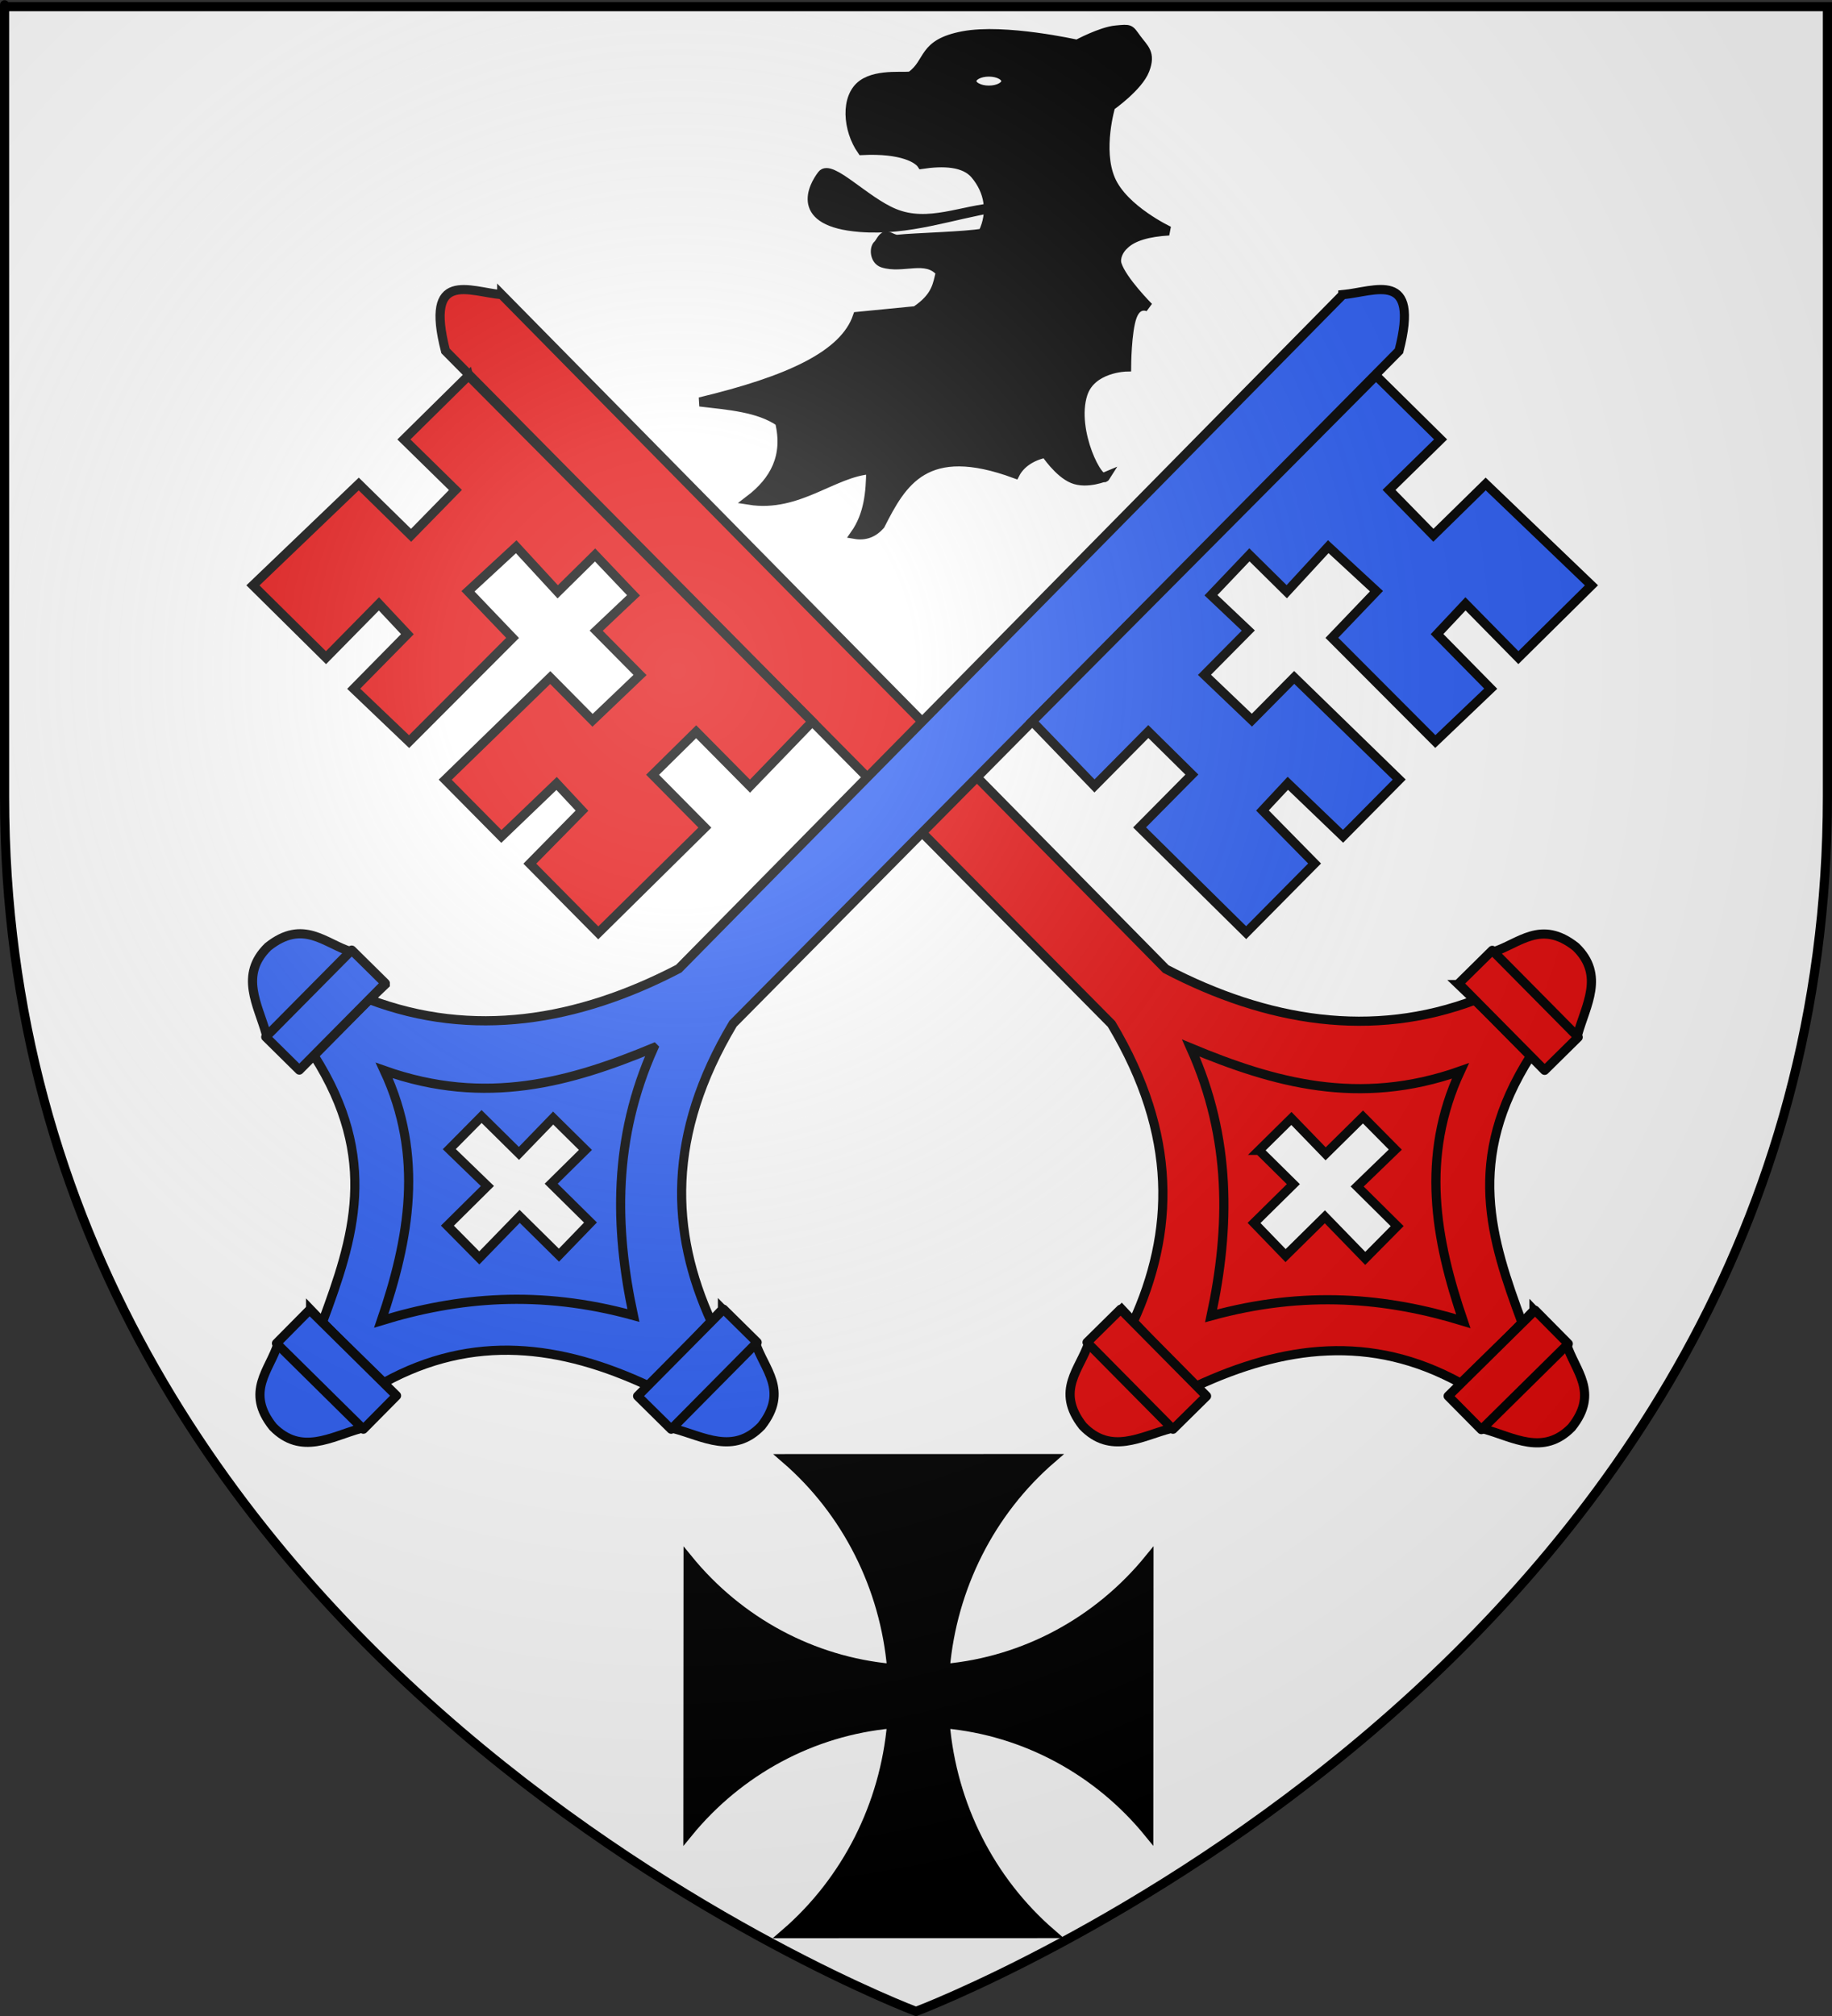 <?xml version="1.0" encoding="UTF-8" standalone="no"?>
<svg
   xmlns:dc="http://purl.org/dc/elements/1.1/"
   xmlns:cc="http://creativecommons.org/ns#"
   xmlns:rdf="http://www.w3.org/1999/02/22-rdf-syntax-ns#"
   xmlns:svg="http://www.w3.org/2000/svg"
   xmlns="http://www.w3.org/2000/svg"
   xmlns:xlink="http://www.w3.org/1999/xlink"
   xmlns:sodipodi="http://sodipodi.sourceforge.net/DTD/sodipodi-0.dtd"
   xmlns:inkscape="http://www.inkscape.org/namespaces/inkscape"
   height="660"
   width="600"
   version="1.0"
   id="svg2"
   sodipodi:version="0.32"
   inkscape:version="0.48.1 r9760"
   sodipodi:docname="blason ville fr Alsting 57.svg"
   inkscape:export-filename="/Users/olivier/Desktop/Blason Rouge/Blason_Vide_3D.png"
   inkscape:export-xdpi="144"
   inkscape:export-ydpi="144"
   inkscape:output_extension="org.inkscape.output.svg.inkscape">
  <rect width="100%" height="100%" fill="#333333" stroke="none"/>
  <sodipodi:namedview
     inkscape:window-height="654"
     inkscape:window-width="975"
     inkscape:pageshadow="2"
     inkscape:pageopacity="0.0"
     guidetolerance="10.0"
     gridtolerance="10.0"
     objecttolerance="10.0"
     borderopacity="1.0"
     bordercolor="#666666"
     pagecolor="#ffffff"
     id="base"
     showgrid="false"
     height="660px"
     inkscape:zoom="0.66060578"
     inkscape:cx="300"
     inkscape:cy="329.99986"
     inkscape:window-x="310"
     inkscape:window-y="19"
     inkscape:current-layer="g3801"
     showguides="true"
     inkscape:guide-bbox="true"
     inkscape:window-maximized="1">
    <sodipodi:guide
       orientation="1,0"
       position="300,305.917"
       id="guide3626" />
  </sodipodi:namedview>
  <desc
     id="desc4">Flag of Canton of Valais (Wallis)</desc>
  <defs
     id="defs6">
    <linearGradient
       id="linearGradient2893">
      <stop
         style="stop-color:white;stop-opacity:0.314;"
         offset="0"
         id="stop2895" />
      <stop
         id="stop2897"
         offset="0.19"
         style="stop-color:white;stop-opacity:0.251;" />
      <stop
         style="stop-color:#6b6b6b;stop-opacity:0.125;"
         offset="0.6"
         id="stop2901" />
      <stop
         style="stop-color:black;stop-opacity:0.125;"
         offset="1"
         id="stop2899" />
    </linearGradient>
    <radialGradient
       inkscape:collect="always"
       xlink:href="#linearGradient2893"
       id="radialGradient3163"
       gradientUnits="userSpaceOnUse"
       gradientTransform="matrix(1.353,0,0,1.349,-77.629,-85.747)"
       cx="221.445"
       cy="226.331"
       fx="221.445"
       fy="226.331"
       r="300" />
    <g
       id="s">
      <g
         id="c">
        <path
           id="t"
           d="M 0,0 L 0,1 L 0.5,1 L 0,0 z "
           transform="matrix(0.951,0.309,-0.309,0.951,0,-1)" />
        <use
           xlink:href="#t"
           transform="scale(-1,1)"
           id="use2144"
           x="0"
           y="0"
           width="810"
           height="540" />
      </g>
      <g
         id="a">
        <use
           xlink:href="#c"
           transform="matrix(0.309,0.951,-0.951,0.309,0,0)"
           id="use2147"
           x="0"
           y="0"
           width="810"
           height="540" />
        <use
           xlink:href="#c"
           transform="matrix(-0.809,0.588,-0.588,-0.809,0,0)"
           id="use2149"
           x="0"
           y="0"
           width="810"
           height="540" />
      </g>
      <use
         xlink:href="#a"
         transform="scale(-1,1)"
         id="use2151"
         x="0"
         y="0"
         width="810"
         height="540" />
    </g>
  </defs>
  <g
     inkscape:groupmode="layer"
     id="layer3"
     inkscape:label="Fond écu"
     style="display:inline">
    <path
       id="path2855"
       style="fill:#ffffff;fill-opacity:1;fill-rule:evenodd;stroke:none"
       d="m 300,658.5 c 0,0 298.5,-112.32 298.5,-397.772 0,-285.452 0,-258.552 0,-258.552 l -597,0 0,258.552 C 1.5,546.18 300,658.5 300,658.5 z"
       sodipodi:nodetypes="cccccc"
       inkscape:connector-curvature="0" />
    <g
       transform="matrix(1.553,0,0,1.165,-216.751,-261.354)"
       id="layer1-8"
       inkscape:label="Calque 1"
       style="fill:#ffffff" />
    <g
       id="layer3-2"
       style="display:inline">
      <g
         id="g7979">
        <rect
           id="rect7092"
           style="fill:none;stroke:none"
           y="-7.1054274e-15"
           x="0"
           height="660"
           width="600" />
      </g>
    </g>
    <g
       id="g16466"
       transform="translate(-389.372,-37.393)">
      <g
         style="display:inline"
         inkscape:label="Fond écu"
         id="layer3-9" />
      <g
         inkscape:label="Meubles"
         id="layer4-3">
        <g
           transform="matrix(0.551,0,0,0.612,42.243,20.17)"
           style="fill:#5ab532"
           id="g6742" />
      </g>
      <g
         inkscape:label="Reflet final"
         id="layer2-7" />
      <g
         inkscape:label="Contour final"
         id="layer1-4" />
    </g>
    <g
       id="g6258"
       transform="matrix(2.078,0,0,2.084,-208.26,-291.08)">
      <g
         inkscape:label="Fond écu"
         id="layer1-88">
        <g
           transform="matrix(0.391,0,0,0.383,190.76,370.178)"
           id="g7410"
           style="fill:#fcef3c;stroke:none" />
      </g>
      <g
         inkscape:label="Meubles"
         id="layer2-3">
        <g
           transform="matrix(0.338,0,0,0.34,-119.228,143.081)"
           id="g3827"
           style="fill:#e20909">
          <g
             id="g3787"
             transform="matrix(0.684,-0.669,0.676,0.677,740.993,238.973)"
             style="fill:#e20909;stroke:#000000;stroke-opacity:1;stroke-width:4.447;stroke-miterlimit:4;stroke-dasharray:none">
            <path
               sodipodi:nodetypes="ccccccccccc"
               id="path11319"
               d="m 188.521,19.621 -1.061,459.17 c 16.877,52.671 47.301,94.481 96.177,116.154 l 0,38.196 c -58.042,13.275 -76.088,49.641 -94.055,89.307 l -41.754,-0.182 C 133.826,674.672 99.439,648.823 55.52,633.141 l 0,-43.501 c 44.952,-17.017 79.424,-49.406 94.43,-110.345 l 0,-459.416 c 20.628,-35.41 28.398,-12.372 38.571,-0.257 z"
               style="fill:#e20909;fill-opacity:1;fill-rule:evenodd;stroke:#000000;stroke-width:4.447;stroke-linecap:butt;stroke-linejoin:miter;stroke-miterlimit:4;stroke-opacity:1;stroke-dasharray:none"
               inkscape:connector-curvature="0" />
            <path
               sodipodi:nodetypes="ccccc"
               id="path11321"
               d="m 169.122,514.583 c 16.77,40.004 37.761,77.558 85.153,99.783 -43.054,16.005 -66.134,49.587 -84.403,87.404 -18.304,-34.081 -43.912,-64.668 -85.153,-87.779 36.754,-24.085 67.578,-54.397 84.403,-99.408 z"
               style="fill:#e20909;fill-opacity:1;fill-rule:evenodd;stroke:#000000;stroke-width:4.447;stroke-linecap:butt;stroke-linejoin:miter;stroke-miterlimit:4;stroke-opacity:1;stroke-dasharray:none"
               inkscape:connector-curvature="0" />
            <g
               style="fill:#e20909;fill-opacity:1;stroke-width:4.447;stroke-miterlimit:4;stroke-dasharray:none;stroke:#000000;stroke-opacity:1"
               transform="translate(-17.315,-9.701)"
               id="g11330">
              <path
                 style="fill:#e20909;fill-opacity:1;fill-rule:evenodd;stroke:#000000;stroke-width:4.447;stroke-linecap:butt;stroke-linejoin:miter;stroke-miterlimit:4;stroke-opacity:1;stroke-dasharray:none"
                 d="m 300.473,593.682 1.5,57.769 22.507,-1e-5 c 12.882,-7.348 29.577,-11.155 29.26,-30.76 -2.555,-21.752 -18.652,-20.483 -30.385,-26.634 l -22.883,-0.375 z"
                 id="path11326"
                 sodipodi:nodetypes="cccccc"
                 inkscape:connector-curvature="0" />
              <rect
                 style="fill:#e20909;fill-opacity:1;stroke:#000000;stroke-width:4.447;stroke-linecap:round;stroke-linejoin:round;stroke-miterlimit:4;stroke-opacity:1;stroke-dasharray:none"
                 id="rect11328"
                 width="22.883"
                 height="59.269"
                 x="300.849"
                 y="593.307" />
            </g>
            <g
               style="fill:#e20909;fill-opacity:1;stroke-width:4.447;stroke-miterlimit:4;stroke-dasharray:none;stroke:#000000;stroke-opacity:1"
               transform="matrix(-1,0,0,1,356.623,-12.451)"
               id="g11334">
              <path
                 style="fill:#e20909;fill-opacity:1;fill-rule:evenodd;stroke:#000000;stroke-width:4.447;stroke-linecap:butt;stroke-linejoin:miter;stroke-miterlimit:4;stroke-opacity:1;stroke-dasharray:none"
                 d="m 300.473,593.682 1.5,57.769 22.507,-1e-5 c 12.882,-7.348 29.577,-11.155 29.26,-30.76 -2.555,-21.752 -18.652,-20.483 -30.385,-26.634 l -22.883,-0.375 z"
                 id="path11336"
                 sodipodi:nodetypes="cccccc"
                 inkscape:connector-curvature="0" />
              <rect
                 style="fill:#e20909;fill-opacity:1;stroke:#000000;stroke-width:4.447;stroke-linecap:round;stroke-linejoin:round;stroke-miterlimit:4;stroke-opacity:1;stroke-dasharray:none"
                 id="rect11338"
                 width="22.883"
                 height="59.269"
                 x="300.849"
                 y="593.307" />
            </g>
            <path
               sodipodi:nodetypes="cccccc"
               id="path11342"
               d="m 198.006,722.087 -57.769,1.5 1e-5,22.507 c 7.348,12.882 11.155,29.577 30.76,29.26 21.752,-2.555 20.483,-18.652 26.634,-30.385 l 0.375,-22.883 z"
               style="fill:#e20909;fill-opacity:1;fill-rule:evenodd;stroke:#000000;stroke-width:4.447;stroke-linecap:butt;stroke-linejoin:miter;stroke-miterlimit:4;stroke-opacity:1;stroke-dasharray:none"
               inkscape:connector-curvature="0" />
            <rect
               transform="matrix(0,1,-1,0,0,0)"
               y="-198.381"
               x="722.462"
               height="59.269"
               width="22.883"
               id="rect11344"
               style="fill:#e20909;fill-opacity:1;stroke:#000000;stroke-width:4.447;stroke-linecap:round;stroke-linejoin:round;stroke-miterlimit:4;stroke-opacity:1;stroke-dasharray:none" />
            <path
               id="path14900"
               d="m 157.764,573.194 22.016,0 -0.265,23.873 25.464,0 0,22.281 -25.729,-0.265 0.265,27.321 -22.016,0.265 0.265,-28.117 -26.79,0 0.265,-22.016 26.79,0 -0.265,-23.342 z"
               style="fill:#ffffff;fill-opacity:1;fill-rule:evenodd;stroke:#000000;stroke-width:4.447;stroke-linecap:butt;stroke-linejoin:miter;stroke-miterlimit:4;stroke-opacity:1;stroke-dasharray:none"
               inkscape:connector-curvature="0" />
            <path
               sodipodi:nodetypes="ccccccccccccccccccccccccccccccccc"
               id="path15787"
               d="m 149.419,36.263 -44.032,2e-6 0.53,35.013 L 75.149,71.807 74.618,36.263 3.53,35.202 4.061,85.069 40.666,84.539 40.135,104.698 3,105.228 l 1.061,37.135 71.088,-0.53 0.53,-31.3 31.83,1.061 -1.061,29.708 25.464,0 -0.53,27.056 -24.934,-0.53 1e-5,30.239 -31.83,-0.53 0,-29.178 -71.088,-0.53 0,38.727 37.135,0.531 -0.53,18.037 -36.074,0.53 10e-6,47.215 72.679,0 0,-36.074 29.708,0 -1e-5,37.135 43.501,-1.061 -0.531,-236.605 z"
               style="fill:#e20909;fill-opacity:1;fill-rule:evenodd;stroke:#000000;stroke-width:4.447;stroke-linecap:butt;stroke-linejoin:miter;stroke-miterlimit:4;stroke-opacity:1;stroke-dasharray:none"
               inkscape:connector-curvature="0" />
          </g>
          <g
             style="fill:#e20909;stroke:#000000;stroke-opacity:1;stroke-width:4.254;stroke-miterlimit:4;stroke-dasharray:none"
             transform="matrix(-0.711,-0.703,-0.703,0.711,1430.652,217.617)"
             id="g3801">
            <path
               style="fill:#2b5df2;fill-opacity:1;fill-rule:evenodd;stroke:#000000;stroke-width:4.254;stroke-linecap:butt;stroke-linejoin:miter;stroke-miterlimit:4;stroke-opacity:1;stroke-dasharray:none"
               d="m 174.75,44.092 1.237,439.229 c 16.405,50.467 45.716,90.611 92.581,111.582 l 0.188,36.538 c -55.463,12.414 -72.549,47.112 -89.543,84.968 l -39.947,-0.379 C 125.636,670.434 92.611,645.538 50.518,630.322 l -0.213,-41.613 C 93.226,572.651 126.047,541.838 140.103,483.618 L 137.85,44.149 c 19.561,-33.772 27.108,-11.695 36.9,-0.057 z"
               id="path3803"
               sodipodi:nodetypes="ccccccccccc"
               inkscape:connector-curvature="0" />
            <path
               style="fill:#2b5df2;fill-opacity:1;fill-rule:evenodd;stroke:#000000;stroke-width:4.254;stroke-linecap:butt;stroke-linejoin:miter;stroke-miterlimit:4;stroke-opacity:1;stroke-dasharray:none"
               d="m 158.618,517.469 c 16.24,38.35 36.506,74.376 81.954,95.868 -41.111,15.099 -63.027,47.11 -80.319,83.195 -17.678,-32.691 -42.328,-62.075 -81.895,-84.385 35.044,-22.859 64.384,-51.704 80.26,-94.678 z"
               id="path3805"
               sodipodi:nodetypes="ccccc"
               inkscape:connector-curvature="0" />
            <g
               id="g3807"
               transform="matrix(0.957,0.005,0.005,0.957,-22.315,15.033)"
               style="fill:#2b5df2;fill-opacity:1;stroke-width:4.447;stroke-miterlimit:4;stroke-dasharray:none;stroke:#000000;stroke-opacity:1">
              <path
                 sodipodi:nodetypes="cccccc"
                 id="path3809"
                 d="m 300.473,593.682 1.5,57.769 22.507,-1e-5 c 12.882,-7.348 29.577,-11.155 29.26,-30.76 -2.555,-21.752 -18.652,-20.483 -30.385,-26.634 l -22.883,-0.375 z"
                 style="fill:#2b5df2;fill-opacity:1;fill-rule:evenodd;stroke:#000000;stroke-width:4.447;stroke-linecap:butt;stroke-linejoin:miter;stroke-miterlimit:4;stroke-opacity:1;stroke-dasharray:none"
                 inkscape:connector-curvature="0" />
              <rect
                 y="593.307"
                 x="300.849"
                 height="59.269"
                 width="22.883"
                 id="rect3811"
                 style="fill:#2b5df2;fill-opacity:1;stroke:#000000;stroke-width:4.447;stroke-linecap:round;stroke-linejoin:round;stroke-miterlimit:4;stroke-opacity:1;stroke-dasharray:none" />
            </g>
            <g
               id="g3813"
               transform="matrix(-0.957,-0.005,0.005,0.957,335.414,14.236)"
               style="fill:#2b5df2;fill-opacity:1;stroke-width:4.447;stroke-miterlimit:4;stroke-dasharray:none;stroke:#000000;stroke-opacity:1">
              <path
                 sodipodi:nodetypes="cccccc"
                 id="path3815"
                 d="m 300.473,593.682 1.5,57.769 22.507,-1e-5 c 12.882,-7.348 29.577,-11.155 29.26,-30.76 -2.555,-21.752 -18.652,-20.483 -30.385,-26.634 l -22.883,-0.375 z"
                 style="fill:#2b5df2;fill-opacity:1;fill-rule:evenodd;stroke:#000000;stroke-width:4.447;stroke-linecap:butt;stroke-linejoin:miter;stroke-miterlimit:4;stroke-opacity:1;stroke-dasharray:none"
                 inkscape:connector-curvature="0" />
              <rect
                 y="593.307"
                 x="300.849"
                 height="59.269"
                 width="22.883"
                 id="rect3817"
                 style="fill:#2b5df2;fill-opacity:1;stroke:#000000;stroke-width:4.447;stroke-linecap:round;stroke-linejoin:round;stroke-miterlimit:4;stroke-opacity:1;stroke-dasharray:none" />
            </g>
            <path
               style="fill:#2b5df2;fill-opacity:1;fill-rule:evenodd;stroke:#000000;stroke-width:4.254;stroke-linecap:butt;stroke-linejoin:miter;stroke-miterlimit:4;stroke-opacity:1;stroke-dasharray:none"
               d="m 187.269,716.105 -55.26,1.152 0.111,21.53 c 7.093,12.359 10.817,28.348 29.571,28.14 20.797,-2.338 19.504,-17.742 25.331,-28.935 l 0.246,-21.887 z"
               id="path3819"
               sodipodi:nodetypes="cccccc"
               inkscape:connector-curvature="0" />
            <rect
               style="fill:#2b5df2;fill-opacity:1;stroke:#000000;stroke-width:4.254;stroke-linecap:round;stroke-linejoin:round;stroke-miterlimit:4;stroke-opacity:1;stroke-dasharray:none"
               id="rect3821"
               width="21.889"
               height="56.703"
               x="715.532"
               y="-183.964"
               transform="matrix(0.005,1,-1,-0.005,0,0)" />
            <path
               style="fill:#ffffff;fill-opacity:1;fill-rule:evenodd;stroke:#000000;stroke-width:4.254;stroke-linecap:butt;stroke-linejoin:miter;stroke-miterlimit:4;stroke-opacity:1;stroke-dasharray:none"
               d="m 148.04,573.479 21.062,0.108 -0.137,22.835 24.361,0.124 0.11,21.314 -24.616,-0.38 0.388,26.136 -21.061,0.146 0.116,-26.895 -25.63,-0.13 0.146,-21.059 25.63,0.13 -0.368,-22.33 z"
               id="path3823"
               inkscape:connector-curvature="0" />
            <path
               style="fill:#2b5df2;fill-opacity:1;fill-rule:evenodd;stroke:#000000;stroke-width:4.254;stroke-linecap:butt;stroke-linejoin:miter;stroke-miterlimit:4;stroke-opacity:1;stroke-dasharray:none"
               d="m 137.423,59.819 -42.125,-0.216 0.679,33.496 -29.434,0.357 -0.682,-34.003 -68.014,-1.364 0.752,47.705 35.017,-0.328 -0.409,19.281 -35.524,0.325 1.197,35.528 68.006,-0.159 0.354,-29.938 30.457,1.171 -0.869,28.413 24.361,0.124 -0.375,25.878 -23.856,-0.63 0.148,28.926 -30.454,-0.664 -0.143,-27.911 -68.011,-0.856 0.19,37.045 35.53,0.69 -0.419,17.251 -34.509,0.33 0.232,45.165 69.531,0.357 -0.177,-34.508 28.422,0.146 0.183,35.523 41.612,-0.802 -1.668,-226.334 z"
               id="path3825"
               sodipodi:nodetypes="ccccccccccccccccccccccccccccccccc"
               inkscape:connector-curvature="0" />
            <g
               id="g3046"
               transform="matrix(-1.012,-1.001,-0.993,1.004,921.553,916.399)"
               style="stroke:#000000;stroke-opacity:1;stroke-width:3;stroke-miterlimit:4;stroke-dasharray:none">
              <path
                 id="path2032"
                 style="fill:#000000;fill-opacity:1;fill-rule:evenodd;stroke:#000000;stroke-width:3;stroke-linecap:butt;stroke-linejoin:miter;stroke-miterlimit:4;stroke-opacity:1;stroke-dasharray:none;display:inline"
                 d="m 690.581,-95.835 c -14.718,2.359 -28.781,7.789 -44.808,6.526 -21.747,-1.715 -15.417,-13.399 -12.447,-17.247 2.83,-3.667 13.993,8.594 23.648,12.586 11.203,4.632 22.405,-1.238 33.606,-1.865 z"
                 inkscape:connector-curvature="0" />
              <path
                 id="path2034"
                 style="fill:#000000;fill-opacity:1;fill-rule:evenodd;stroke:#000000;stroke-width:3;stroke-linecap:butt;stroke-linejoin:miter;stroke-miterlimit:4;stroke-opacity:1;stroke-dasharray:none;display:inline"
                 d="m 683.528,-106.556 c -3.535,-4.221 -10.479,-4.436 -17.529,-3.379 -1.181,-1.81 -6.349,-5.201 -19.603,-4.545 -4.777,-6.806 -5.579,-17.549 0.207,-21.675 5.294,-3.775 14.916,-2.029 15.973,-2.797 6.193,-4.5 3.423,-10.488 17.01,-13.052 13.587,-2.564 37.34,2.797 37.34,2.797 0,0 7.779,-4.195 12.654,-4.661 4.875,-0.466 4.46,-0.466 6.846,2.797 2.386,3.263 4.823,4.72 2.697,10.255 -2.126,5.535 -11.202,11.886 -11.202,11.886 0,0 -4.253,14.159 0,24.006 4.253,9.847 19.085,16.781 19.085,16.781 -6.711,0.397 -11.886,1.78 -14.728,4.661 -1.59,1.398 -2.966,4.092 -2.282,6.293 1.615,5.199 10.372,13.984 10.372,13.984 0,0 -3.578,-1.865 -5.394,3.03 -1.815,4.894 -1.867,16.548 -1.867,16.548 0,0 -11.513,0.166 -14.314,8.856 -3.877,12.033 5.502,30.191 7.468,27.036 0,0 -6.12,2.622 -10.787,0.699 -4.667,-1.923 -8.92,-8.39 -8.92,-8.39 -4.481,0.913 -8.229,3.371 -9.957,6.759 -29.35,-10.834 -37.021,2.689 -44.185,16.781 -2.225,2.53 -4.967,3.607 -8.298,3.03 4.437,-6.309 5.12,-13.672 5.186,-21.209 -12.332,0.875 -23.764,12.572 -39.829,10.022 8.316,-6.3 12.684,-14.374 9.957,-25.637 -6.833,-4.709 -16.638,-5.412 -26.138,-6.526 29.114,-6.961 47.345,-15.258 51.653,-27.968 l 19.085,-1.865 c 6.874,-4.622 7.063,-8.561 8.09,-12.586 -4.665,-5.559 -12.343,-0.926 -18.877,-3.03 -2.755,-0.887 -2.94,-4.893 -1.632,-5.989 0.654,-0.548 1.374,-2.542 2.497,-2.808 1.123,-0.266 2.649,1.196 4.086,1.035 5.354,-0.599 22.353,-0.96 27.825,-2.026 3.349,-6.89 1.942,-13.819 -2.489,-19.111 z"
                 inkscape:connector-curvature="0" />
              <path
                 id="path2036"
                 style="fill:#ffffff;fill-opacity:1;fill-rule:evenodd;stroke:#000000;stroke-width:3;stroke-linecap:butt;stroke-linejoin:miter;stroke-miterlimit:4;stroke-opacity:1;stroke-dasharray:none;display:inline"
                 d="m 693.577,-137.18 c 0.002,1.639 -2.494,2.969 -5.574,2.969 -3.08,0 -5.576,-1.329 -5.574,-2.969 -0.002,-1.639 2.494,-2.969 5.574,-2.969 3.08,0 5.576,1.329 5.574,2.969 z"
                 inkscape:connector-curvature="0" />
            </g>
            <g
               id="g6643"
               transform="matrix(-0.464,-0.459,-0.468,0.474,174.561,604.002)"
               style="fill:#000000;stroke:#000000;stroke-opacity:1;stroke-width:6.454;stroke-miterlimit:4;stroke-dasharray:none">
              <g
                 style="fill:#000000;display:inline;stroke:#000000;stroke-opacity:1;stroke-width:6.454;stroke-miterlimit:4;stroke-dasharray:none"
                 inkscape:label="Fond écu"
                 id="layer3-5" />
              <g
                 inkscape:label="Meubles"
                 id="layer4-2"
                 style="fill:#000000;stroke:#000000;stroke-opacity:1;stroke-width:6.454;stroke-miterlimit:4;stroke-dasharray:none">
                <path
                   inkscape:connector-curvature="0"
                   id="path5641"
                   d="m 204.903,209.685 c 43.759,36.718 70.899,89.15 75.94,145.534 -56.383,-5.041 -108.815,-32.182 -145.534,-75.94 l 0,190.194 c 36.718,-43.759 89.151,-70.88 145.534,-75.921 -5.043,56.38 -32.184,108.798 -75.94,145.514 l 190.194,0 c -43.757,-36.717 -70.897,-89.135 -75.94,-145.514 56.383,5.041 108.815,32.163 145.534,75.921 l 0,-190.194 c -36.718,43.759 -89.151,70.899 -145.534,75.94 5.041,-56.383 32.181,-108.815 75.94,-145.534 l -190.194,0 z"
                   style="fill:#000000;stroke:#000000;stroke-width:6.454;stroke-opacity:1;stroke-miterlimit:4;stroke-dasharray:none" />
              </g>
              <g
                 inkscape:label="Reflet final"
                 id="layer2-2"
                 style="fill:#000000;stroke:#000000;stroke-opacity:1;stroke-width:6.454;stroke-miterlimit:4;stroke-dasharray:none" />
              <g
                 inkscape:label="Contour final"
                 id="layer1-7"
                 style="fill:#000000;stroke:#000000;stroke-opacity:1;stroke-width:6.454;stroke-miterlimit:4;stroke-dasharray:none" />
            </g>
          </g>
        </g>
      </g>
      <g
         inkscape:label="Reflet final"
         id="layer3-8" />
      <g
         inkscape:label="Contour final"
         id="layer4-1" />
    </g>
  </g>
  <g
     inkscape:groupmode="layer"
     id="layer4"
     inkscape:label="Meubles" />
  <g
     inkscape:groupmode="layer"
     id="layer2"
     inkscape:label="Reflet final"
     sodipodi:insensitive="true">
    <path
       sodipodi:nodetypes="cccccc"
       d="M 300,658.5 C 300,658.5 598.5,546.18 598.5,260.728 C 598.5,-24.723 598.5,2.176 598.5,2.176 L 1.5,2.176 L 1.5,260.728 C 1.5,546.18 300,658.5 300,658.5 z "
       style="opacity:1;fill:url(#radialGradient3163);fill-opacity:1;fill-rule:evenodd;stroke:none;stroke-width:1px;stroke-linecap:butt;stroke-linejoin:miter;stroke-opacity:1"
       id="path2875"
       inkscape:export-xdpi="144"
       inkscape:export-ydpi="144" />
  </g>
  <g
     inkscape:groupmode="layer"
     id="layer1"
     inkscape:label="Contour final"
     sodipodi:insensitive="true">
    <path
       sodipodi:nodetypes="cccccc"
       d="M 300,658.5 C 300,658.5 1.5,546.18 1.5,260.728 C 1.5,-24.723 1.5,2.176 1.5,2.176 L 598.5,2.176 L 598.5,260.728 C 598.5,546.18 300,658.5 300,658.5 z "
       style="opacity:1;fill:none;fill-opacity:1;fill-rule:evenodd;stroke:#000000;stroke-width:3;stroke-linecap:butt;stroke-linejoin:miter;stroke-miterlimit:4;stroke-dasharray:none;stroke-opacity:1"
       id="path1411"
       inkscape:export-xdpi="144"
       inkscape:export-ydpi="144" />
  </g>
</svg>
